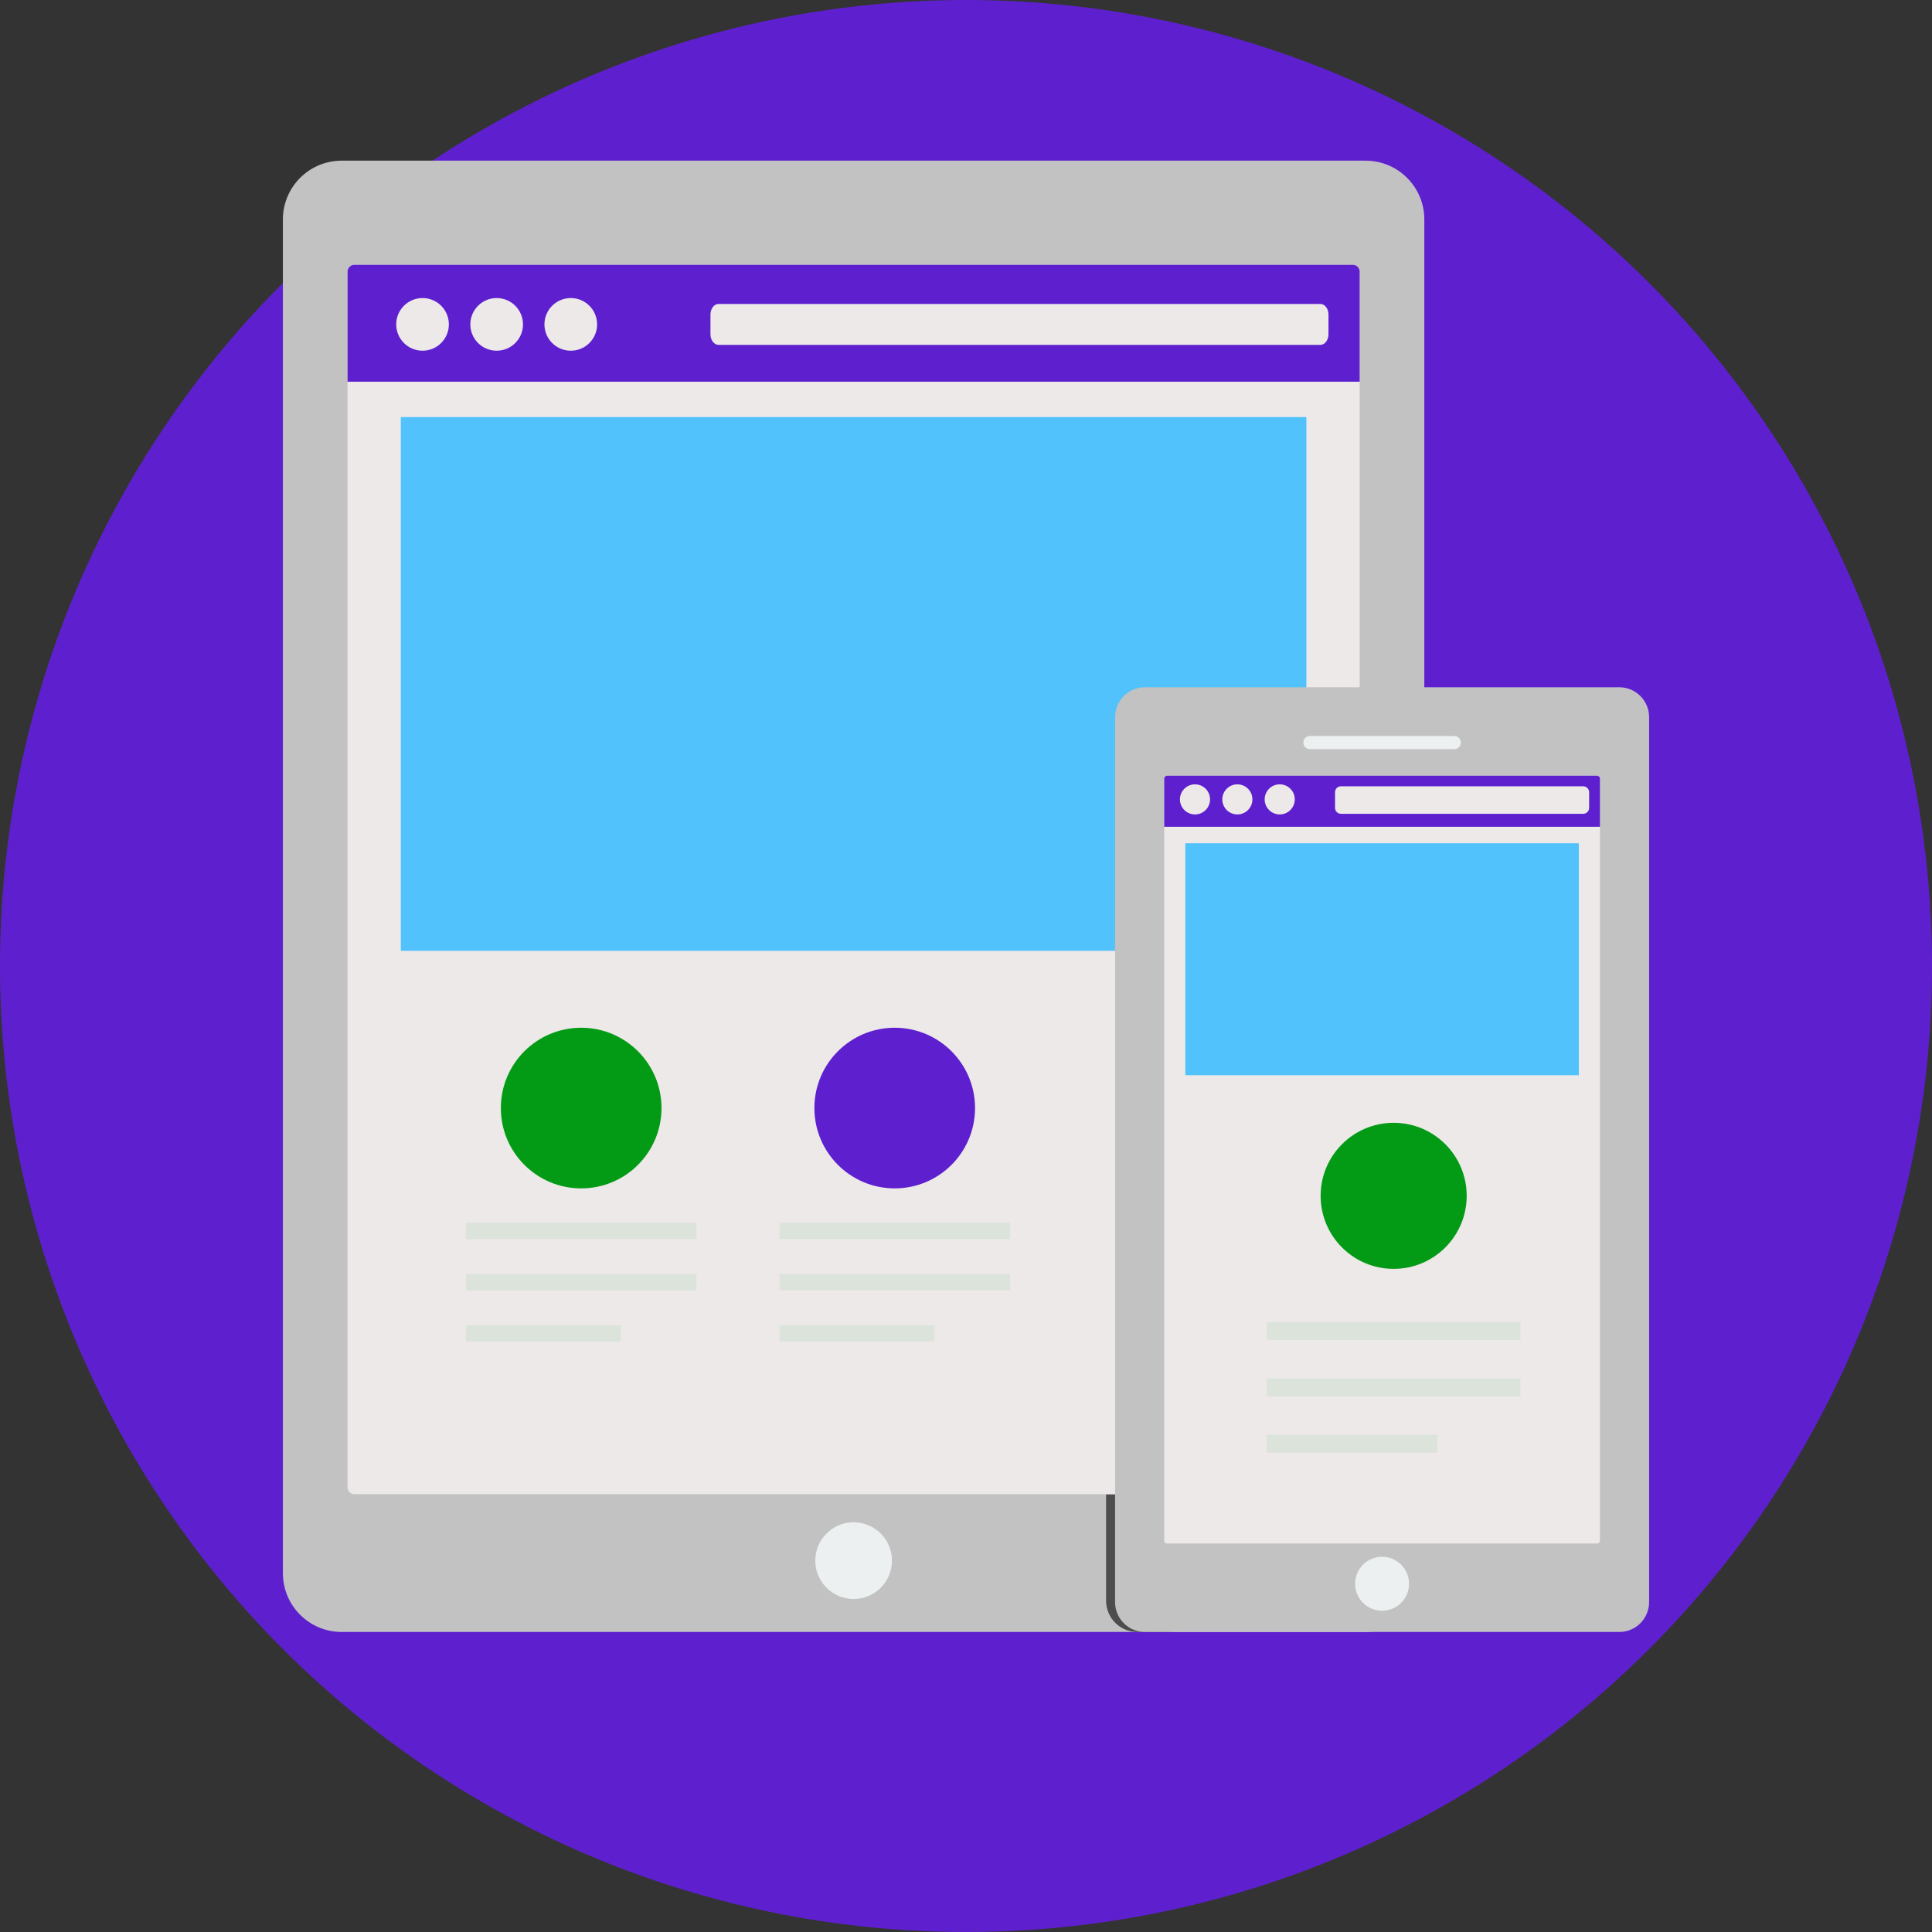 <!DOCTYPE svg PUBLIC "-//W3C//DTD SVG 1.1//EN" "http://www.w3.org/Graphics/SVG/1.1/DTD/svg11.dtd">
<!-- Uploaded to: SVG Repo, www.svgrepo.com, Transformed by: SVG Repo Mixer Tools -->
<svg height="800px" width="800px" version="1.1" id="Layer_1" xmlns="http://www.w3.org/2000/svg" xmlns:xlink="http://www.w3.org/1999/xlink" viewBox="0 0 512 512" xml:space="preserve" fill="#000000">
<rect x="0" y="0" width="512" height="512" fill="#333333" stroke="none"/>
<g id="SVGRepo_bgCarrier" stroke-width="0"/>
<g id="SVGRepo_tracerCarrier" stroke-linecap="round" stroke-linejoin="round"/>
<g id="SVGRepo_iconCarrier"> <circle style="fill:#5e20cf;" cx="256" cy="256" r="256"/> <path style="fill:#c2c2c2;" d="M90.551,42.577h271.326c8.605,0,15.581,6.975,15.581,15.581v358.751 c0,8.605-6.975,15.581-15.581,15.581H90.551c-8.605,0-15.581-6.975-15.581-15.581V58.157C74.971,49.552,81.946,42.577,90.551,42.577 z"/> <path style="fill:#4D4D4D;" d="M293.124,395.988h16.842v36.499h-8.582c-4.543,0-8.257-3.714-8.257-8.257v-28.242H293.124z"/> <path style="fill:#ede9e9;" d="M93.909,70.173h264.609c1,0,1.809,0.81,1.809,1.809v322.194c0,1-0.81,1.809-1.809,1.809H93.909 c-1,0-1.809-0.81-1.809-1.809V71.983C92.099,70.983,92.91,70.173,93.909,70.173z"/> <circle style="fill:#ECF0F1;" cx="226.218" cy="413.582" r="10.161"/> <path style="fill:#51c2fb;" d="M106.219,110.525h239.992v141.451H106.219V110.525z"/> <path style="fill:#c2c2c2;" d="M303.418,182.131h125.7c4.367,0,7.909,3.541,7.909,7.909v234.539c0,4.367-3.541,7.909-7.909,7.909 h-125.7c-4.367,0-7.909-3.541-7.909-7.909v-234.54C295.51,185.671,299.051,182.131,303.418,182.131z"/> <path style="fill:#ede9e9;" d="M309.307,205.567h113.924c0.43,0,0.779,0.348,0.779,0.779v201.927c0,0.43-0.348,0.779-0.779,0.779 H309.307c-0.43,0-0.779-0.348-0.779-0.779V206.347C308.528,205.916,308.877,205.567,309.307,205.567z"/> <g> <circle style="fill:#ECF0F1;" cx="366.265" cy="419.71" r="7.148"/> <path style="fill:#ECF0F1;" d="M347.144,195.036h38.251c0.965,0,1.747,0.782,1.747,1.747v0.003c0,0.965-0.782,1.747-1.747,1.747 h-38.251c-0.965,0-1.747-0.782-1.747-1.747v-0.003C345.397,195.819,346.179,195.036,347.144,195.036z"/> </g> <path style="fill:#039b15;" d="M154.017,272.36c11.756,0,21.288,9.529,21.288,21.288c0,11.756-9.532,21.288-21.288,21.288 s-21.288-9.532-21.288-21.288C132.73,281.889,142.261,272.36,154.017,272.36z"/> <path style="fill:#DCE3DB;" d="M123.473,324.067h61.093v4.318h-61.093C123.473,328.385,123.473,324.067,123.473,324.067z M123.473,351.215h41.037v4.318h-41.037C123.473,355.533,123.473,351.215,123.473,351.215z M123.473,337.639h61.093v4.318h-61.093 C123.473,341.956,123.473,337.639,123.473,337.639z"/> <path style="fill:#5e20cf;" d="M237.109,272.36c11.756,0,21.288,9.529,21.288,21.288c0,11.756-9.532,21.288-21.288,21.288 s-21.288-9.532-21.288-21.288C215.82,281.889,225.353,272.36,237.109,272.36z"/> <path style="fill:#DCE3DB;" d="M206.562,324.067h61.093v4.318h-61.093V324.067z M206.562,351.215h41.037v4.318h-41.037V351.215z M206.562,337.639h61.093v4.318h-61.093V337.639z"/> <path style="fill:#5e20cf;" d="M360.33,101.164H92.099V71.983c0-0.997,0.813-1.809,1.809-1.809H358.52 c0.999,0,1.809,0.813,1.809,1.809v29.181H360.33z"/> <g> <path style="fill:#ede9e9;" d="M111.978,78.989c3.855,0,6.977,3.121,6.977,6.977s-3.121,6.977-6.977,6.977 c-3.853,0-6.977-3.121-6.977-6.977S108.126,78.989,111.978,78.989z"/> <path style="fill:#ede9e9;" d="M131.62,78.989c3.855,0,6.977,3.121,6.977,6.977s-3.121,6.977-6.977,6.977 c-3.853,0-6.977-3.121-6.977-6.977S127.766,78.989,131.62,78.989z"/> <path style="fill:#ede9e9;" d="M151.261,78.989c3.855,0,6.977,3.121,6.977,6.977s-3.121,6.977-6.977,6.977 c-3.853,0-6.977-3.121-6.977-6.977S147.408,78.989,151.261,78.989z"/> <path style="fill:#ede9e9;" d="M190.412,80.548h159.512c1.175,0,2.133,1.265,2.133,2.812v5.217c0,1.55-0.96,2.812-2.133,2.812 H190.412c-1.175,0-2.133-1.265-2.133-2.812v-5.217C188.279,81.811,189.236,80.548,190.412,80.548z"/> </g> <path style="fill:#5e20cf;" d="M424.011,219.105H308.528v-12.758c0-0.43,0.349-0.776,0.779-0.776h113.927 c0.43,0,0.779,0.346,0.779,0.776v12.758H424.011z"/> <g> <path style="fill:#ede9e9;" d="M316.685,207.857c2.204,0,3.989,1.784,3.989,3.989c0,2.204-1.784,3.989-3.989,3.989 c-2.204,0-3.989-1.784-3.989-3.989C312.696,209.644,314.483,207.857,316.685,207.857z"/> <path style="fill:#ede9e9;" d="M327.913,207.857c2.206,0,3.989,1.784,3.989,3.989c0,2.204-1.783,3.989-3.989,3.989 c-2.201,0-3.989-1.784-3.989-3.989C323.922,209.644,325.709,207.857,327.913,207.857z"/> <path style="fill:#ede9e9;" d="M339.139,207.857c2.204,0,3.987,1.784,3.987,3.989c0,2.204-1.784,3.989-3.987,3.989 s-3.989-1.784-3.989-3.989C335.149,209.644,336.936,207.857,339.139,207.857z"/> <path style="fill:#ede9e9;" d="M355.357,208.374h64.217c0.86,0,1.558,0.698,1.558,1.558v4.171c0,0.86-0.698,1.558-1.558,1.558 h-64.217c-0.86,0-1.558-0.698-1.558-1.558v-4.171C353.799,209.072,354.497,208.374,355.357,208.374z"/> </g> <path style="fill:#51c2fb;" d="M314.125,223.478h104.285v61.465H314.125V223.478z"/> <path style="fill:#039b15;" d="M369.335,297.551c10.689,0,19.355,8.664,19.355,19.355s-8.666,19.358-19.355,19.358 c-10.691,0-19.355-8.666-19.355-19.358S358.647,297.551,369.335,297.551z"/> <path style="fill:#DCE3DB;" d="M335.739,350.363h67.188v4.748h-67.188V350.363z M335.739,380.222h45.132v4.751h-45.132V380.222z M335.739,365.293h67.188v4.748h-67.188V365.293z"/> </g>
</svg>